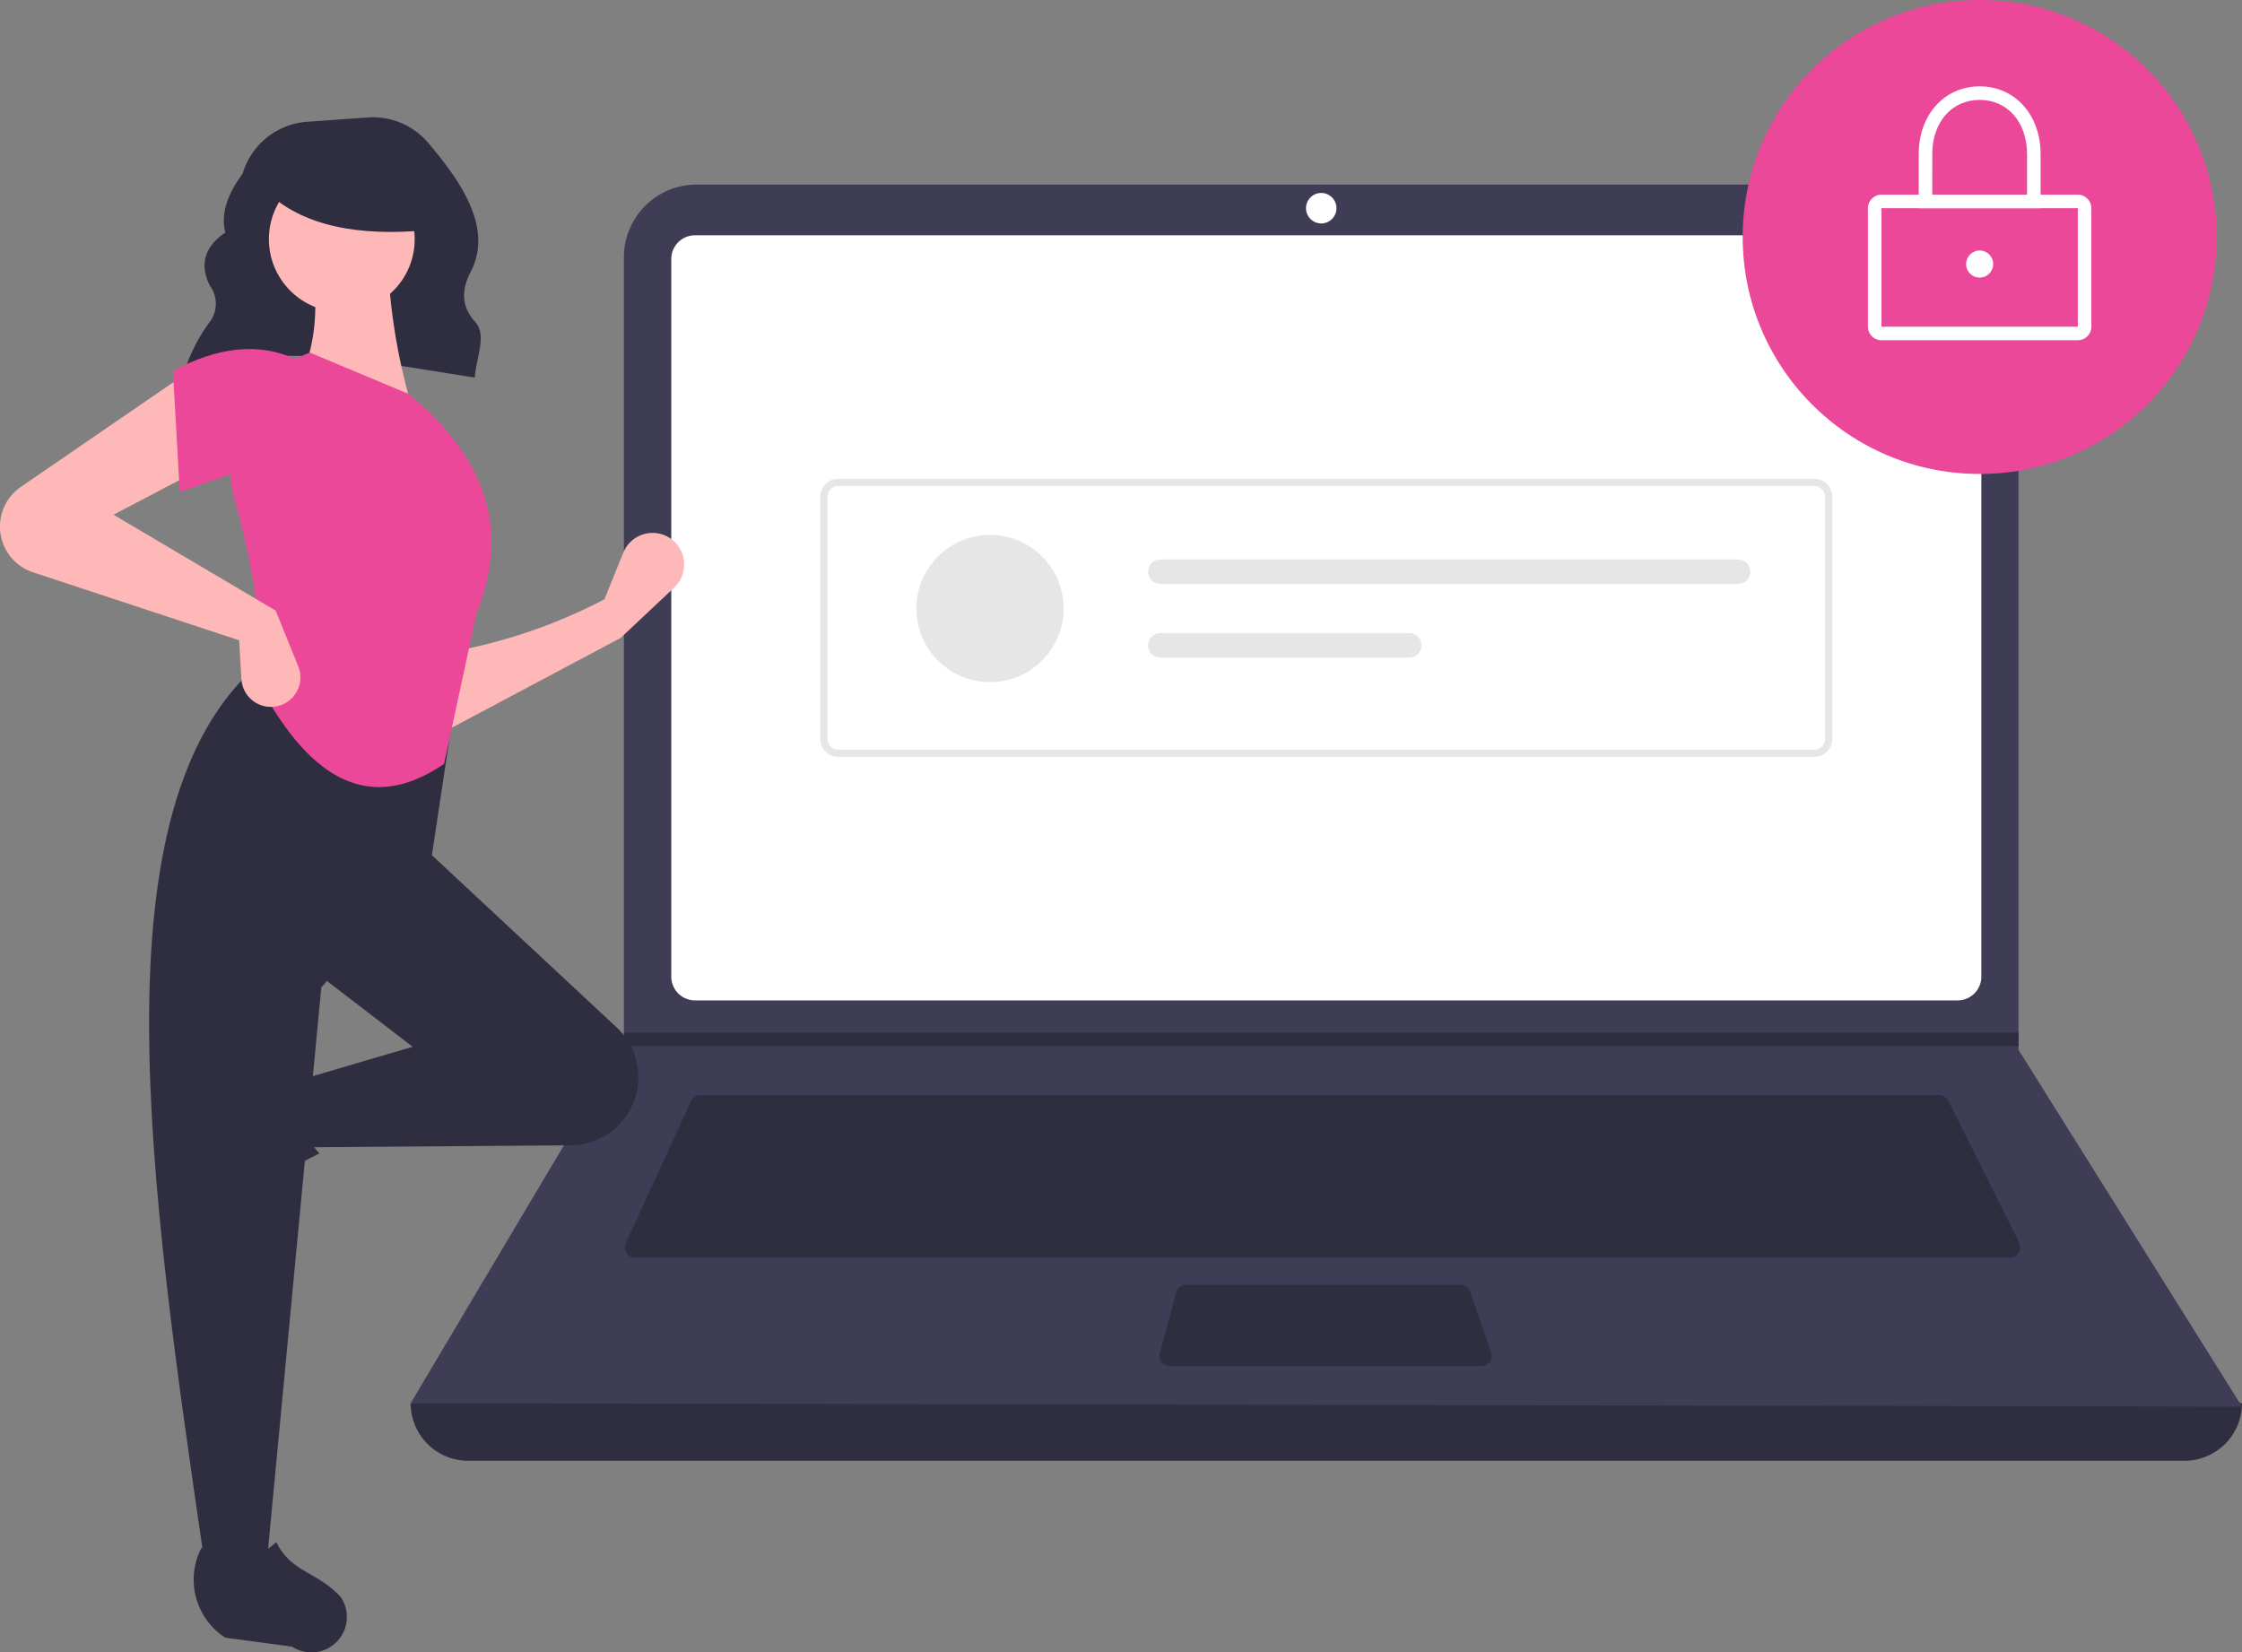 <svg xmlns="http://www.w3.org/2000/svg" width="249.759" height="184.064" viewBox="0 0 249.759 184.064">
  <rect x="0" y="0" width="249.759" height="184.064" fill="#808080" stroke="none"/>
  <g id="undraw_secure_login_pdn4" transform="translate(-22.166)">
    <path id="Path_386" data-name="Path 386" d="M324.272,241.134c9.381-3.99,21.065-1.462,32.476.293.106-2.125,1.393-4.711.045-6.193-1.638-1.8-1.487-3.693-.5-5.6,2.52-4.867-1.091-10.045-4.737-14.351a8.075,8.075,0,0,0-6.74-2.829l-6.754.482a8.089,8.089,0,0,0-7.182,5.781h0c-1.613,2.193-2.476,4.381-1.932,6.557-2.416,1.651-2.822,3.644-1.736,5.89a3.386,3.386,0,0,1-.042,4.13,19.07,19.07,0,0,0-2.835,5.631Z" transform="translate(-281.686 -199.369)" fill="#2f2e41"/>
    <path id="Path_387" data-name="Path 387" d="M596.1,627.05H404.911a6.411,6.411,0,0,1-6.411-6.411h0a864.172,864.172,0,0,1,204.015,0h0a6.411,6.411,0,0,1-6.411,6.411Z" transform="translate(-330.59 -464.328)" fill="#2f2e41"/>
    <path id="Path_388" data-name="Path 388" d="M602.515,370.512,398.5,370.135l23.645-39.785.113-.189V242.481a8.1,8.1,0,0,1,8.1-8.1h139.16a8.1,8.1,0,0,1,8.1,8.1v88.284Z" transform="translate(-330.59 -213.824)" fill="#3f3d56"/>
    <path id="Path_389" data-name="Path 389" d="M486.252,250.957a2.643,2.643,0,0,0-2.64,2.64v79.947a2.643,2.643,0,0,0,2.64,2.64H626.914a2.643,2.643,0,0,0,2.64-2.64V253.6a2.643,2.643,0,0,0-2.64-2.64Z" transform="translate(-386.665 -224.748)" fill="#fff"/>
    <path id="Path_390" data-name="Path 390" d="M476.823,531.718a1.134,1.134,0,0,0-1.028.658l-7.286,15.839a1.131,1.131,0,0,0,1.028,1.6H622.751a1.131,1.131,0,0,0,1.012-1.637l-7.919-15.838a1.126,1.126,0,0,0-1.012-.625Z" transform="translate(-376.647 -409.724)" fill="#2f2e41"/>
    <circle id="Ellipse_49" data-name="Ellipse 49" cx="1.697" cy="1.697" r="1.697" transform="translate(167.655 21.495)" fill="#fff"/>
    <path id="Path_391" data-name="Path 391" d="M645.986,593.619a1.133,1.133,0,0,0-1.092.837l-1.828,6.788a1.131,1.131,0,0,0,1.092,1.426h34.756a1.131,1.131,0,0,0,1.069-1.5l-2.35-6.788a1.132,1.132,0,0,0-1.069-.761Z" transform="translate(-491.694 -450.506)" fill="#2f2e41"/>
    <path id="Path_392" data-name="Path 392" d="M419.788,337.135v1.508H264.306l.117-.188v-1.32Z" transform="translate(-172.751 -222.117)" fill="#2f2e41"/>
    <circle id="Ellipse_50" data-name="Ellipse 50" cx="26.398" cy="26.398" r="26.398" transform="translate(216.302 0)" fill="#ec4899"/>
    <path id="Path_393" data-name="Path 393" d="M897.738,253.908H875.866a1.51,1.51,0,0,1-1.508-1.508V239.2a1.51,1.51,0,0,1,1.508-1.508h21.872a1.51,1.51,0,0,1,1.508,1.508v13.2a1.51,1.51,0,0,1-1.508,1.508ZM875.866,239.2v13.2h21.873V239.2Z" transform="translate(-644.103 -216.009)" fill="#fff"/>
    <path id="Path_394" data-name="Path 394" d="M904.514,215.9H890.938v-6.034c0-4.37,2.855-7.542,6.788-7.542s6.788,3.172,6.788,7.542Zm-12.068-1.508h10.559v-4.525c0-3.553-2.171-6.034-5.279-6.034s-5.279,2.481-5.279,6.034Z" transform="translate(-655.026 -192.705)" fill="#fff"/>
    <circle id="Ellipse_51" data-name="Ellipse 51" cx="1.508" cy="1.508" r="1.508" transform="translate(241.191 27.906)" fill="#fff"/>
    <path id="Path_395" data-name="Path 395" d="M643,361.433H534.292a2.016,2.016,0,0,1-2.013-2.013V332.454a2.015,2.015,0,0,1,2.013-2.013H643a2.015,2.015,0,0,1,2.013,2.013V359.42A2.015,2.015,0,0,1,643,361.433ZM534.292,331.247a1.209,1.209,0,0,0-1.208,1.208V359.42a1.209,1.209,0,0,0,1.208,1.208H643a1.209,1.209,0,0,0,1.208-1.208V332.454A1.209,1.209,0,0,0,643,331.247Z" transform="translate(-418.729 -277.115)" fill="#e6e6e6"/>
    <circle id="Ellipse_52" data-name="Ellipse 52" cx="8.2" cy="8.2" r="8.2" transform="translate(124.254 59.587)" fill="#e6e6e6"/>
    <path id="Path_396" data-name="Path 396" d="M640.564,356.805a1.367,1.367,0,0,0,0,2.733h64.431a1.367,1.367,0,0,0,0-2.733Z" transform="translate(-489.17 -294.485)" fill="#e6e6e6"/>
    <path id="Path_397" data-name="Path 397" d="M640.564,380.842a1.367,1.367,0,0,0,0,2.733h27.725a1.367,1.367,0,1,0,0-2.733Z" transform="translate(-489.17 -310.321)" fill="#e6e6e6"/>
    <path id="Path_398" data-name="Path 398" d="M427.723,359.836l-20.1,10.684-.254-8.9a59.513,59.513,0,0,0,18.569-6.1l2.1-5.193a3.52,3.52,0,0,1,5.983-.914h0a3.52,3.52,0,0,1-.31,4.8Z" transform="translate(-336.436 -288.763)" fill="#ffb8b8"/>
    <path id="Path_399" data-name="Path 399" d="M322.829,537.249h0a3.949,3.949,0,0,1,.5-3.194l4.414-6.775a7.714,7.714,0,0,1,10.008-2.64h0c-1.855,3.158-1.6,5.928.641,8.336a40.131,40.131,0,0,0-9.531,6.5,3.949,3.949,0,0,1-6.034-2.224Z" transform="translate(-280.644 -404.491)" fill="#2f2e41"/>
    <path id="Path_400" data-name="Path 400" d="M398.182,479.991h0a7.575,7.575,0,0,1-6.438,3.677l-29.326.222-1.272-7.377,12.973-3.816L363.181,464.3l11.955-13.991,21.715,20.239A7.575,7.575,0,0,1,398.182,479.991Z" transform="translate(-305.98 -356.091)" fill="#2f2e41"/>
    <path id="Path_401" data-name="Path 401" d="M326.186,491.142h-6.868c-6.167-42.269-12.443-84.657,6.1-100.478l21.876,3.561-2.8,18.569-12.21,13.991Z" transform="translate(-274.326 -316.792)" fill="#2f2e41"/>
    <path id="Path_402" data-name="Path 402" d="M341.812,689.778h0a3.949,3.949,0,0,1-3.194-.5l-7.457-1a7.714,7.714,0,0,1-2.641-10.008h0c3.158,1.855,5.928,1.6,8.336-.641,1.7,3.435,4.5,3.225,7.18,6.119a3.949,3.949,0,0,1-2.224,6.034Z" transform="translate(-283.915 -505.853)" fill="#2f2e41"/>
    <path id="Path_403" data-name="Path 403" d="M374.61,274.007l-12.719-3.053c2.112-4.324,2.286-9.135,1.272-14.245l8.649-.254A66.4,66.4,0,0,0,374.61,274.007Z" transform="translate(-306.471 -228.37)" fill="#ffb8b8"/>
    <path id="Path_404" data-name="Path 404" d="M363.43,335.076c-9.259,6.309-15.8.216-20.793-9.185.694-5.753-.43-12.637-2.51-20.117a13.693,13.693,0,0,1,8.36-16.513h0l10.938,4.579c9.288,7.571,11.116,15.771,7.631,24.42Z" transform="translate(-291.795 -249.984)" fill="#ec4899"/>
    <path id="Path_405" data-name="Path 405" d="M287.243,306.4l-10.175,5.342,18.061,10.684,2.513,6.2a3.288,3.288,0,0,1-1.975,4.343h0a3.288,3.288,0,0,1-4.354-2.915l-.254-4.32L268.1,318.159a5.368,5.368,0,0,1-3.368-3.279h0a5.368,5.368,0,0,1,2.014-6.244l18.459-12.663Z" transform="translate(-242.252 -254.406)" fill="#ffb8b8"/>
    <path id="Path_406" data-name="Path 406" d="M334.619,302.232c-4.244-1.86-8.1.16-12.973,1.781l-.763-13.482c4.836-2.578,9.448-3.273,13.736-1.272Z" transform="translate(-279.453 -249.219)" fill="#ec4899"/>
    <circle id="Ellipse_53" data-name="Ellipse 53" cx="8.12" cy="8.12" r="8.12" transform="translate(52.122 18.522)" fill="#ffb8b8"/>
    <path id="Path_407" data-name="Path 407" d="M369.582,235.153c-8.04.787-14.166-.527-18.082-4.271v-3.015h17.4Z" transform="translate(-299.625 -209.535)" fill="#2f2e41"/>
  </g>
</svg>
